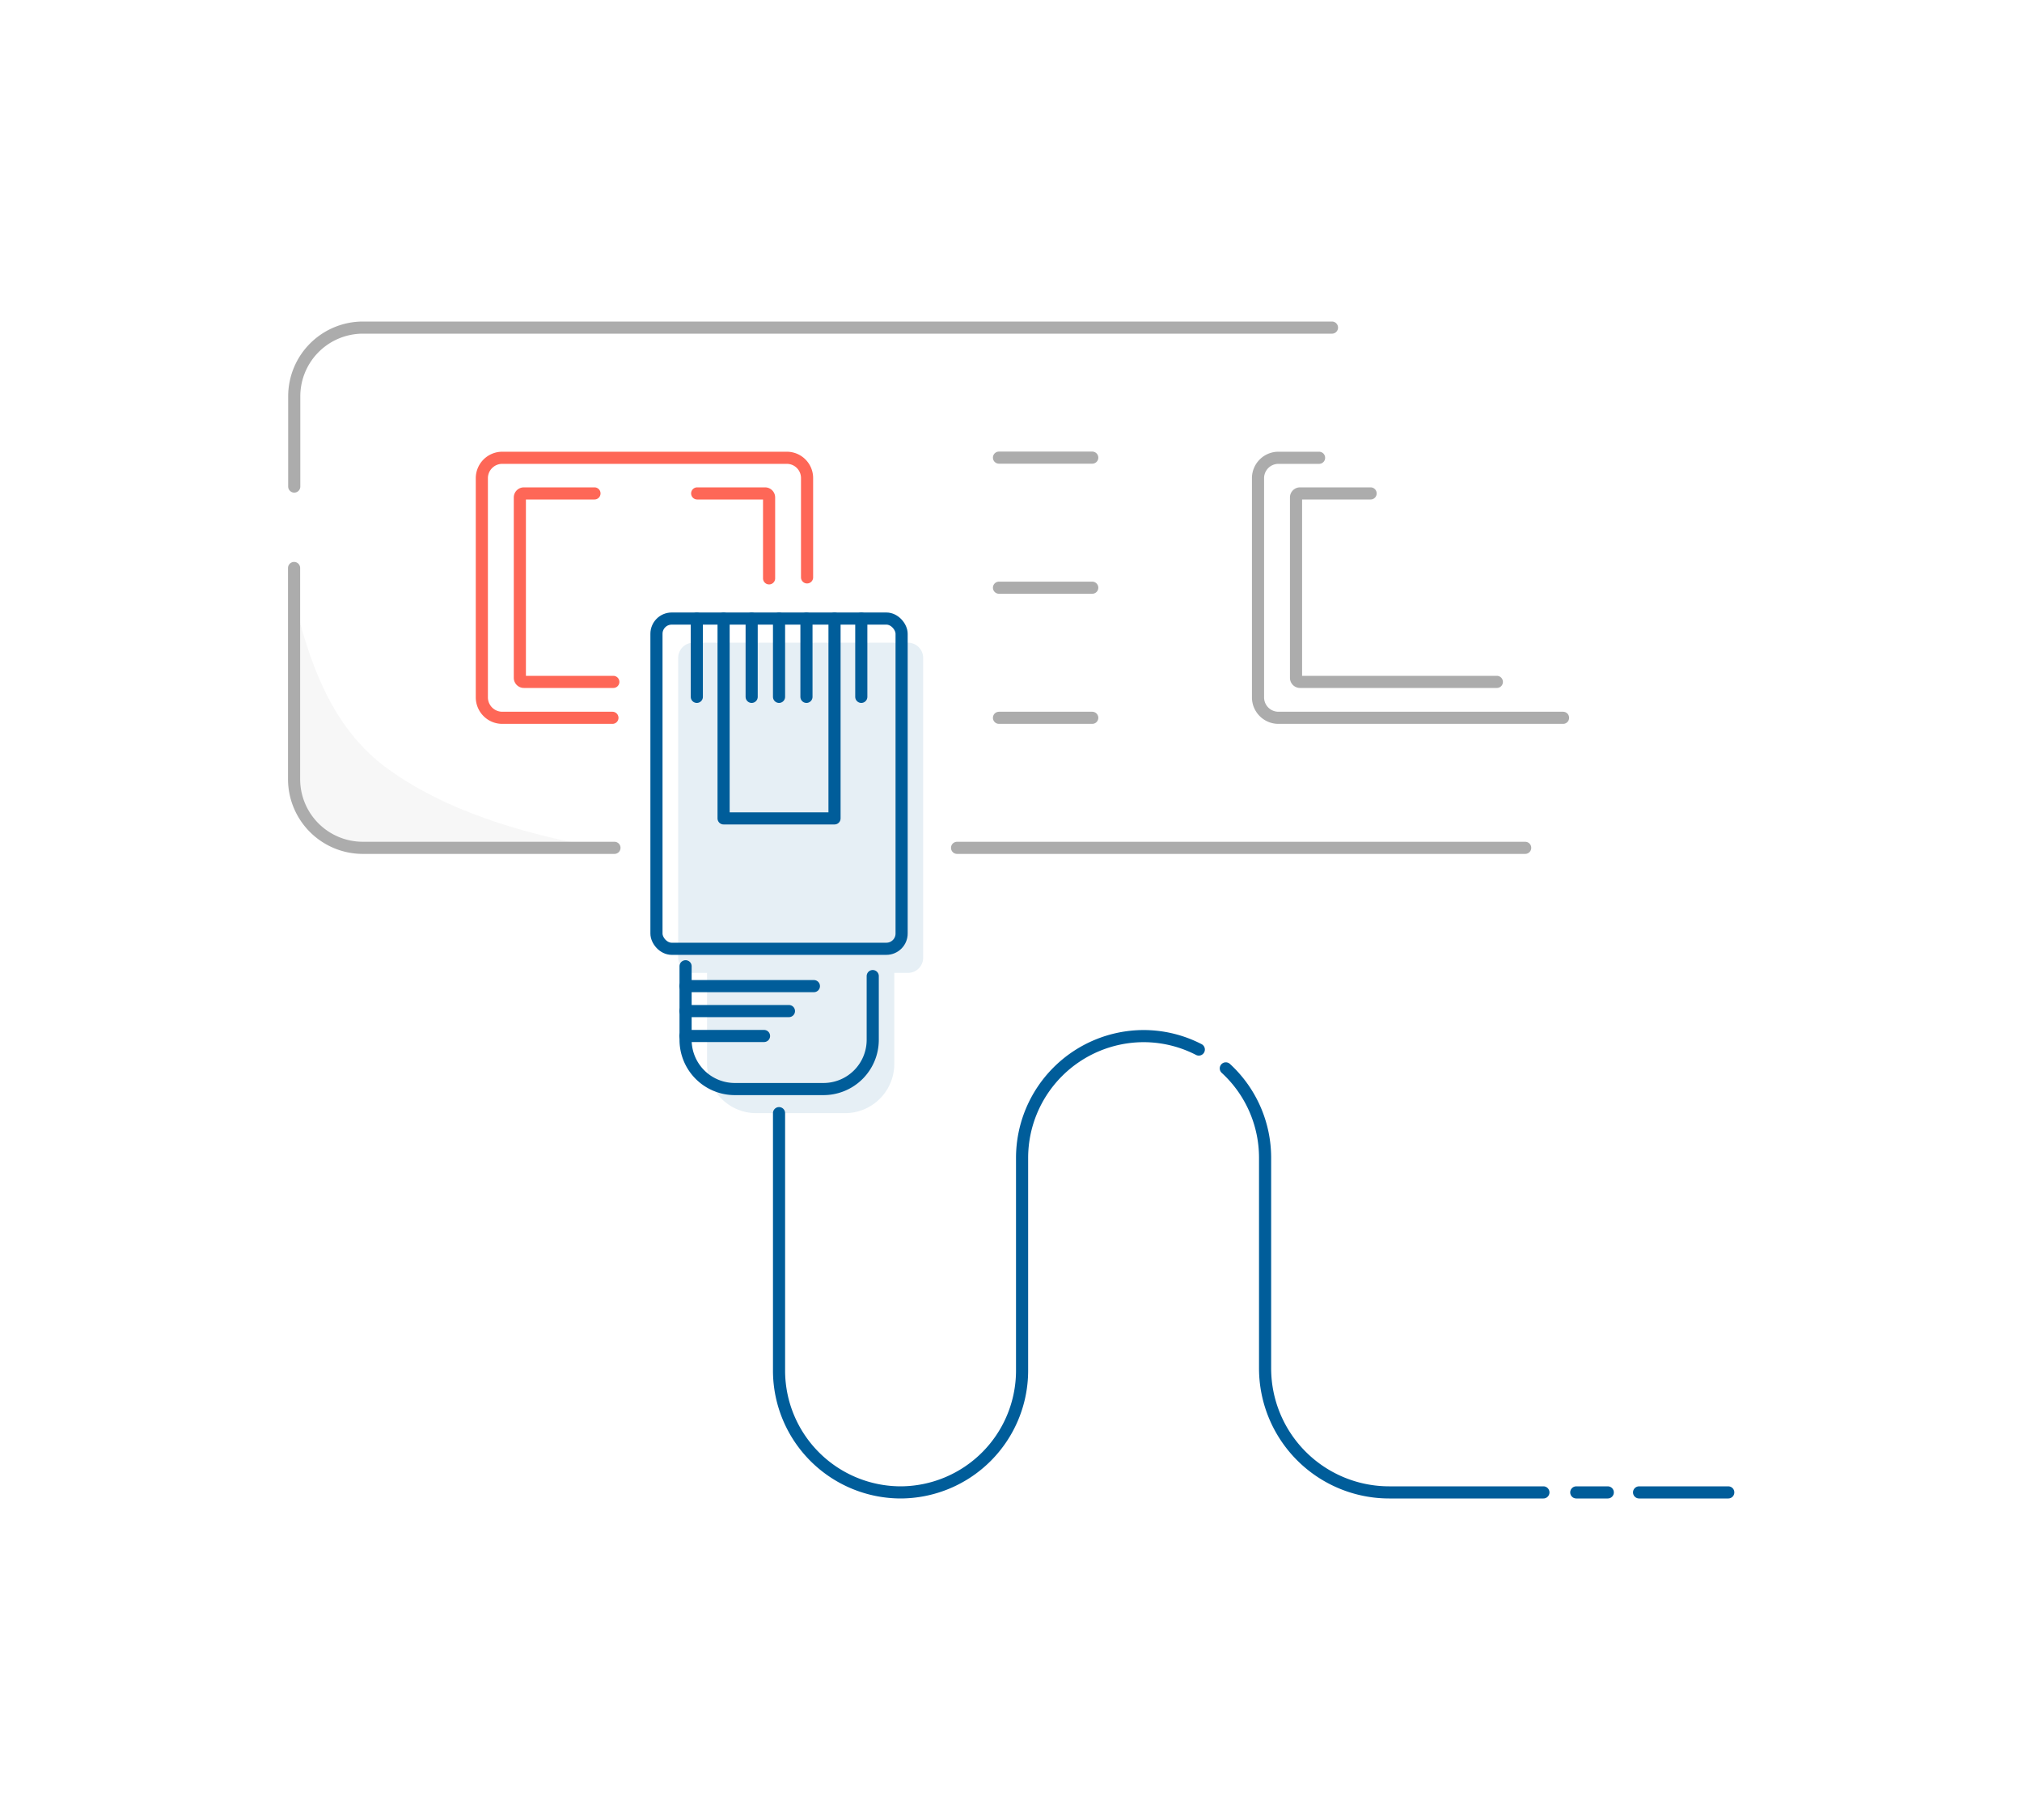 <svg id="Layer_1" data-name="Layer 1" xmlns="http://www.w3.org/2000/svg" viewBox="0 0 500 450"><defs><style>.cls-1{fill:#acacac;}.cls-1,.cls-4{opacity:0.1;}.cls-2,.cls-3,.cls-5{fill:none;stroke-linecap:round;stroke-linejoin:round;stroke-width:3px;}.cls-2{stroke:#fe6757;}.cls-3{stroke:#acacac;}.cls-4{fill:#005d9a;}.cls-5{stroke:#005d9a;}</style></defs><title>Eventnet-</title><path class="cls-1" d="M95.54,189.83c14,10.32,33,16.26,53,19.8-21-.66-39.84.52-60.86-.13-3-.1-8.53-2.15-10.7-4.24s-4-9.63-4.21-12.59c-.53-8.06.7-11.82.61-19.9-.06-6.2-.39-15-.09-22.17C77.29,166.27,83,180.56,95.54,189.83Z"/><path class="cls-2" d="M151.44,177.48H124.15a5.06,5.06,0,0,1-5-5V118.19a5.05,5.05,0,0,1,5-5h70.42a5,5,0,0,1,5,5v24.57"/><path class="cls-2" d="M151.66,168.6H129.55a1,1,0,0,1-1-1V123a1,1,0,0,1,1-1H147"/><path class="cls-2" d="M172.4,122h16.78a1,1,0,0,1,1,1v20"/><path class="cls-3" d="M386.51,177.48H316.08a5.06,5.06,0,0,1-5-5V118.19a5.05,5.05,0,0,1,5-5h10.1"/><path class="cls-3" d="M370.14,168.6H321.48a1,1,0,0,1-1-1V123a1,1,0,0,1,1-1h17.44"/><path class="cls-3" d="M151.94,209.63H89.72a17,17,0,0,1-17-17V140.44"/><path class="cls-3" d="M377.15,209.63H236.66"/><path class="cls-3" d="M72.76,120.3V98a17,17,0,0,1,17-17H329.37"/><line class="cls-3" x1="247.03" y1="113.15" x2="270.09" y2="113.15"/><line class="cls-3" x1="247.03" y1="145.31" x2="270.09" y2="145.31"/><line class="cls-3" x1="247.03" y1="177.48" x2="270.09" y2="177.48"/><path class="cls-4" d="M224.56,158.91h-53.1a3.76,3.76,0,0,0-3.76,3.76v74.12a3.76,3.76,0,0,0,3.76,3.76h3.38v22.54A12.18,12.18,0,0,0,187,275.23H209a12.18,12.18,0,0,0,12.14-12.14V240.55h3.38a3.76,3.76,0,0,0,3.76-3.76V162.67A3.76,3.76,0,0,0,224.56,158.91Z"/><path class="cls-5" d="M215.81,241.34v15.79a12.17,12.17,0,0,1-12.14,12.14h-22a12.17,12.17,0,0,1-12.14-12.14V238.91"/><line class="cls-5" x1="405.31" y1="369" x2="427.37" y2="369"/><line class="cls-5" x1="389.78" y1="369" x2="397.57" y2="369"/><path class="cls-5" d="M303.12,264.16a30,30,0,0,1,9.71,22.07v52.09A30.69,30.69,0,0,0,343.51,369h38.14"/><path class="cls-5" d="M192.64,275.23V339A30.14,30.14,0,0,0,222.69,369h0A30.14,30.14,0,0,0,252.74,339V286.23a30.13,30.13,0,0,1,30-30.05h0a29.84,29.84,0,0,1,13.7,3.32"/><rect class="cls-5" x="162.33" y="152.94" width="60.62" height="81.65" rx="3.77"/><polyline class="cls-5" points="206.36 152.94 206.36 202.35 178.93 202.35 178.93 152.94"/><line class="cls-5" x1="172.31" y1="152.94" x2="172.31" y2="172.3"/><line class="cls-5" x1="185.87" y1="152.94" x2="185.87" y2="172.3"/><line class="cls-5" x1="192.64" y1="152.94" x2="192.64" y2="172.3"/><line class="cls-5" x1="199.42" y1="152.94" x2="199.42" y2="172.3"/><line class="cls-5" x1="212.98" y1="152.94" x2="212.98" y2="172.3"/><line class="cls-5" x1="169.48" y1="249.99" x2="195.09" y2="249.99"/><line class="cls-5" x1="169.48" y1="256.15" x2="188.93" y2="256.15"/><line class="cls-5" x1="169.48" y1="243.82" x2="201.26" y2="243.82"/></svg>